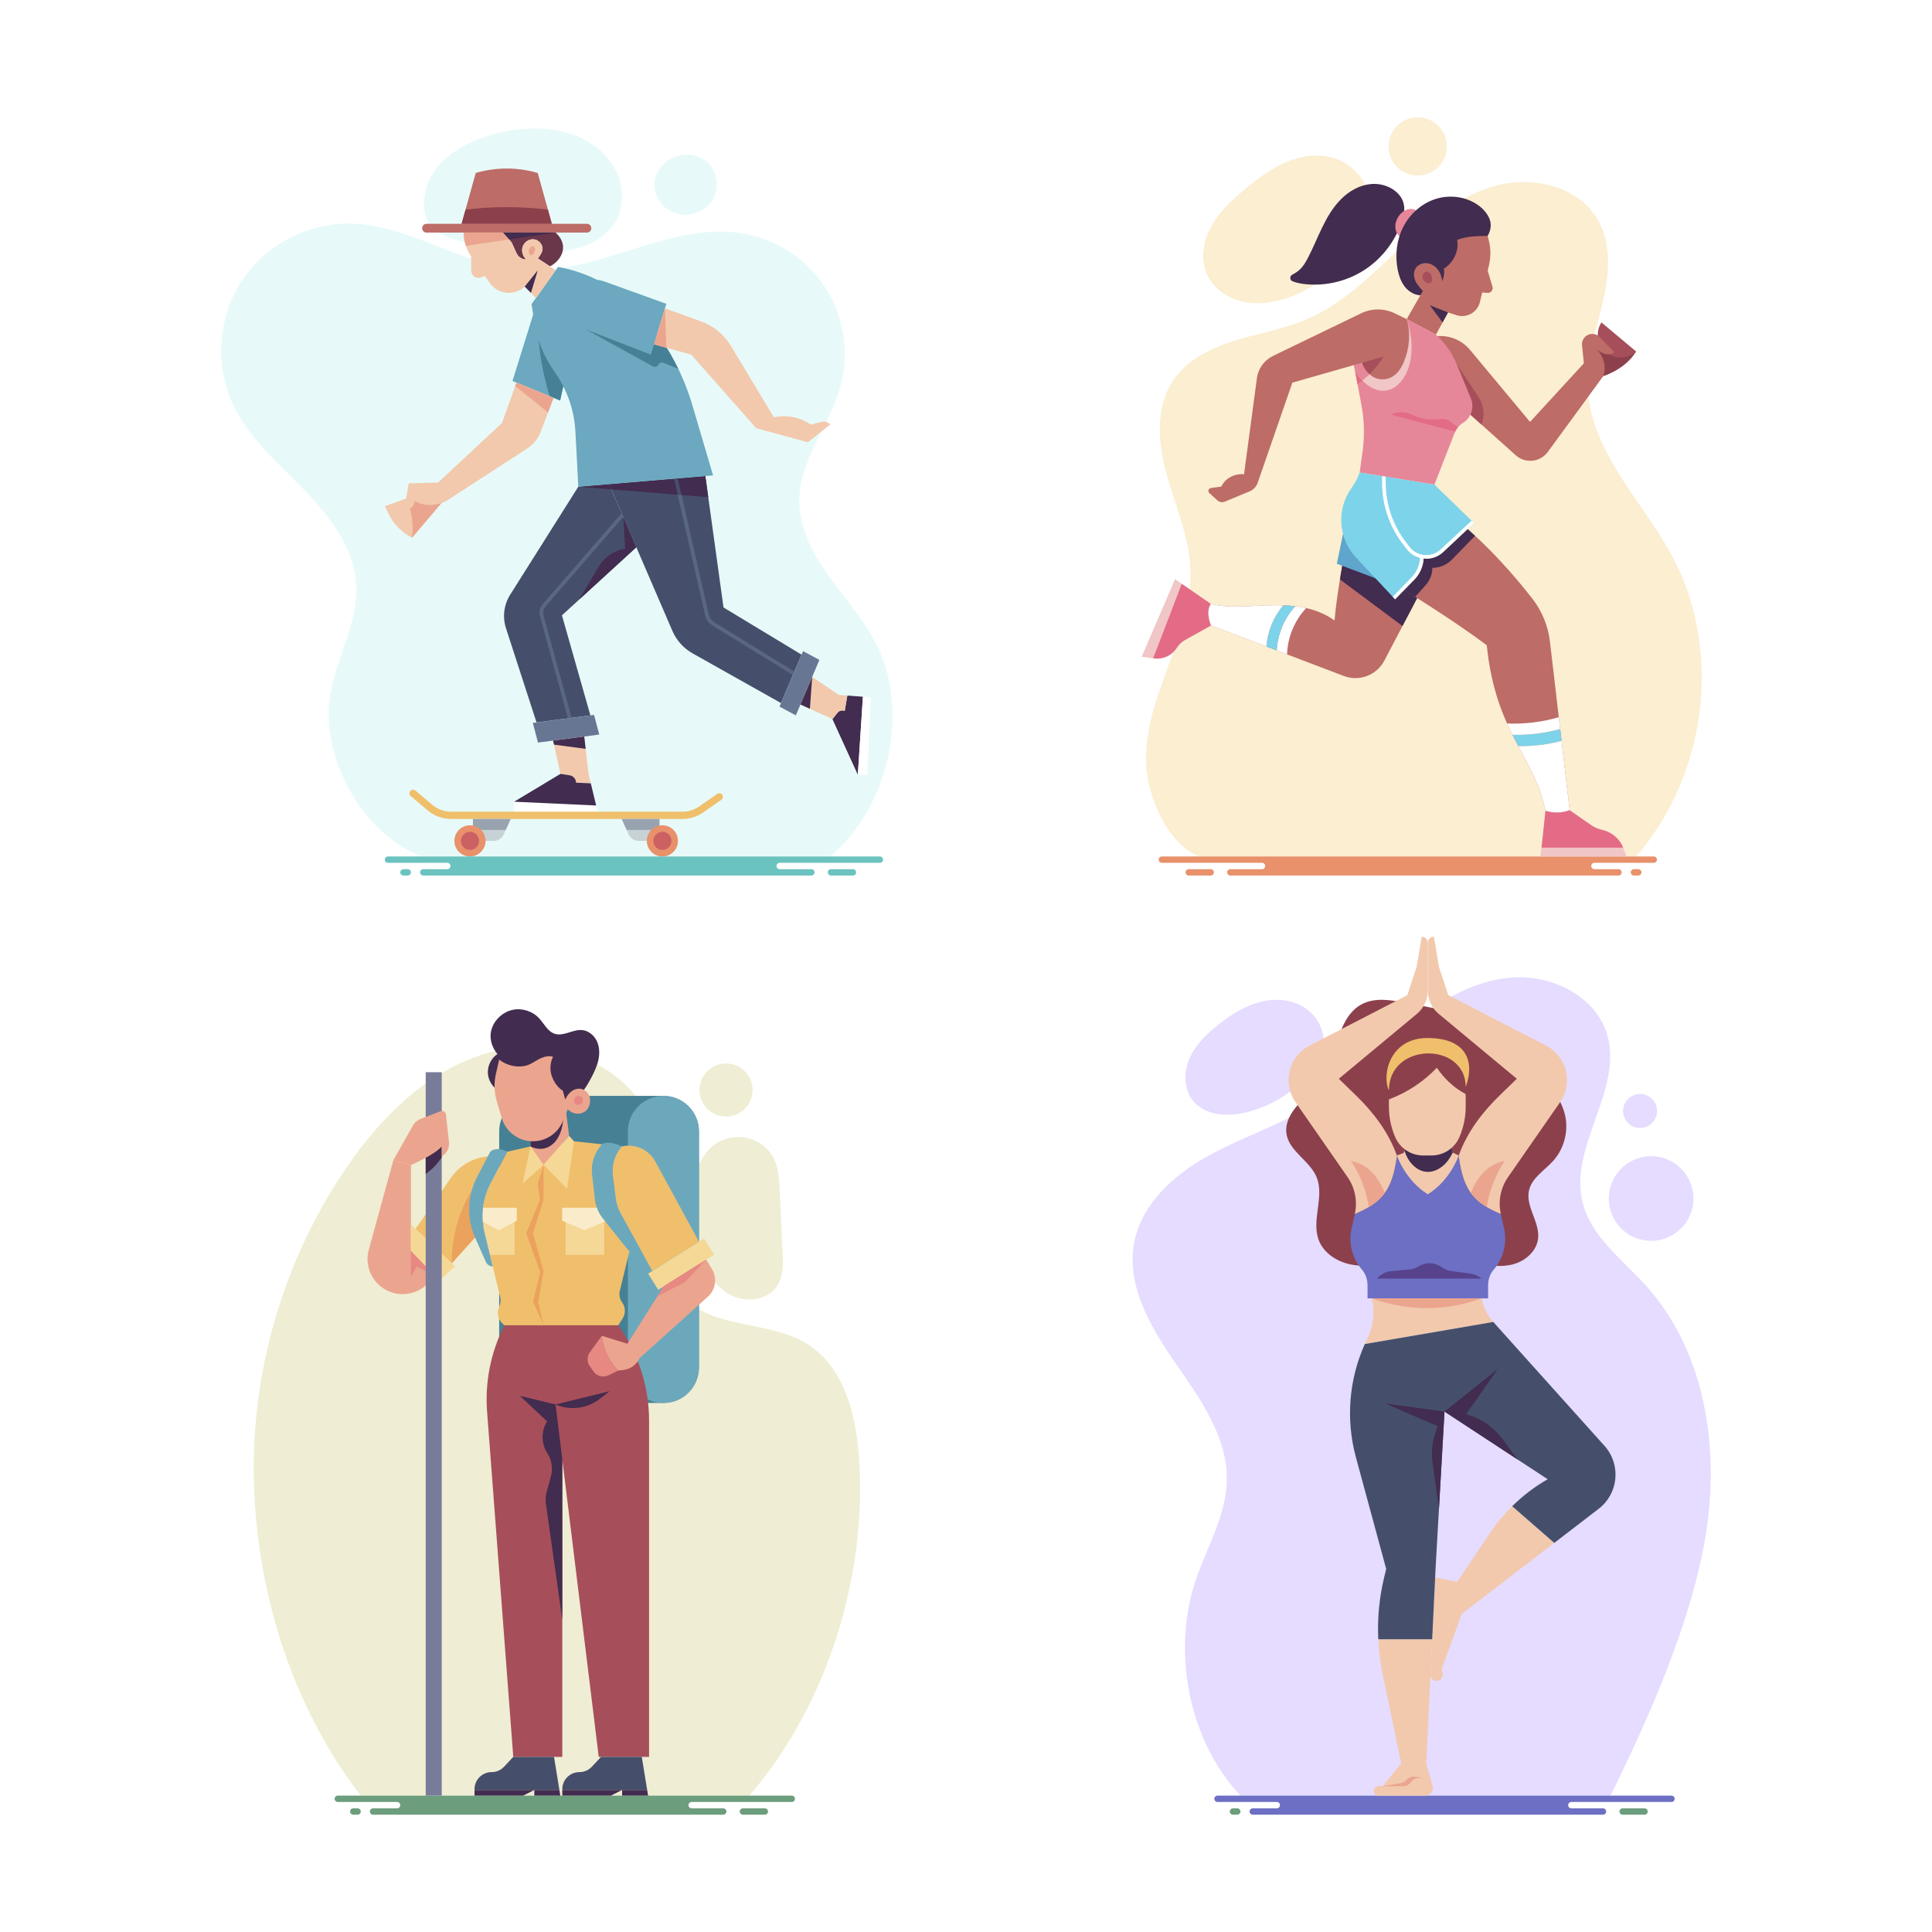 <?xml version="1.0" encoding="utf-8"?>
<!-- Generator: Adobe Illustrator 27.5.0, SVG Export Plug-In . SVG Version: 6.00 Build 0)  -->
<svg version="1.1" xmlns="http://www.w3.org/2000/svg" xmlns:xlink="http://www.w3.org/1999/xlink" x="0px" y="0px"
	 viewBox="0 0 500 500" style="enable-background:new 0 0 500 500;" xml:space="preserve">
<g id="BACKGROUND">
	<rect style="fill:#FFFFFF;" width="500" height="500"/>
</g>
<g id="OBJECT">
	<g>
		<g>
			<path style="fill:#E7FAF9;" d="M214.847,221.654c15.479-12.907,21.044-38.523,11.323-56.177
				c-3.354-6.091-8.097-11.286-12.09-16.978c-3.994-5.692-7.333-12.244-7.233-19.197c0.152-10.5,7.928-19.27,10.691-29.4
				c2.278-8.351,0.928-17.626-3.635-24.981c-4.564-7.355-12.274-12.683-20.768-14.351c-19.382-3.805-38.258,10.748-57.962,9.37
				c-15.623-1.092-29.481-12.088-45.142-12.085c-10.94,0.002-21.707,5.877-27.628,15.076c-5.921,9.2-6.81,21.432-2.28,31.391
				c4.011,8.818,11.624,15.353,18.399,22.277c6.776,6.924,13.195,15.225,13.671,24.9c0.475,9.659-5.06,18.547-6.712,28.075
				c-2.804,16.18,8.284,36.412,23.696,42.079H214.847z"/>
			<path style="fill:#E7FAF9;" d="M142.668,65.286c3.067-0.212,6.149-0.662,9.013-1.78c2.864-1.118,5.514-2.949,7.219-5.507
				c2.474-3.71,2.682-8.691,0.975-12.81c-1.707-4.12-5.163-7.381-9.172-9.334c-4.009-1.952-8.539-2.669-12.998-2.598
				c-5.209,0.082-10.4,1.216-15.169,3.313c-4.343,1.91-8.459,4.746-10.848,8.845c-2.213,3.796-3.278,11.261,0.881,14.273
				c2.224,1.611,5.544,2.38,8.134,3.151c3.32,0.989,6.723,1.701,10.161,2.125C134.777,65.447,138.736,65.559,142.668,65.286z"/>
			<path style="fill:#E7FAF9;" d="M169.465,49.103c0.454,2.809,2.666,5.202,5.371,6.085c3.3,1.077,7.25-0.151,9.264-2.979
				c2.014-2.827,1.846-7.045-0.473-9.629C178.554,36.925,168.215,41.37,169.465,49.103z"/>
		</g>
		<g>
			<g>
				<g>
					<g>
						<polygon style="fill:#6CA8BF;" points="138.487,79.806 132.628,98.6 144.961,103.651 146.958,94.607 						"/>
						<path style="fill:#468097;" d="M139.803,82.107c-1.733,7.058,2.426,20.426,2.426,20.426l2.731,1.119l1.997-9.044
							L139.803,82.107z"/>
					</g>
					<g>
						<polygon style="fill:#EBA58E;" points="106.631,139.201 114.657,129.726 107.454,127.651 103.695,130.979 						"/>
						<path style="fill:#F2C9AD;" d="M99.584,131.018l5.514-1.991l0.403,0.994c1.026,2.535,1.446,5.275,1.226,8.001l-0.095,1.179
							l-0.949-0.583c-2.169-1.333-3.922-3.247-5.061-5.525L99.584,131.018z"/>
						<path style="fill:#F2C9AD;" d="M133.645,99.017l-3.718,10.429l-16.522,15.426l-7.635,0.235l-1.214,7.086l0,0
							c1.389-0.093,2.547-1.098,2.832-2.461l0.026-0.123c2.623,1.84,6.538,0.979,8.339-0.117l20.587-13.354
							c1.683-1.091,2.972-2.692,3.679-4.569l3.246-8.611L133.645,99.017z"/>
						<polygon style="fill:#EBA58E;" points="133.645,99.017 143.266,102.957 141.84,106.739 133.319,99.929 						"/>
					</g>
				</g>
				<g>
					<path style="fill:#454F6B;" d="M157.636,125.296l16.386,37.992c1.06,2.458,2.898,4.499,5.231,5.811l22.87,12.856l5.325-12.529
						l-20.202-12.215l-4.703-34.011L157.636,125.296z"/>
					<polygon style="fill:#677793;" points="207.836,168.512 201.734,182.869 205.962,185.139 212.064,170.782 					"/>
					<g>
						<g>
							<path style="fill:#422C4F;" d="M219.291,180.007l-0.686,3.983c-0.66-0.278-1.424-0.083-1.87,0.478l-1.302,1.637l6.577,14.408
								l0,0l1.309-20.201L219.291,180.007z"/>
							<polygon style="fill:#FFFFFF;" points="225.378,180.467 223.32,180.311 222.011,200.512 224.439,200.512 							"/>
						</g>
						<g>
							<path style="fill:#F2C9AD;" d="M218.605,183.99l0.686-3.983l-2.213-0.167l-6.883-4.661l-3.036,7.145l8.275,3.781l1.302-1.637
								C217.181,183.908,217.945,183.712,218.605,183.99z"/>
							<polygon style="fill:#422C4F;" points="210.196,175.179 209.599,183.438 207.159,182.323 							"/>
						</g>
					</g>
					<path style="fill:#454F6B;" d="M149.659,125.967l-17.618,27.93c-1.637,2.596-2.036,5.784-1.09,8.703l7.902,24.365l13.938-1.826
						l-7.361-25.893l19.247-17.622l-7.042-16.328L149.659,125.967z"/>
					<polygon style="fill:#677793;" points="153.747,185.014 137.897,187.091 139.229,192.181 155.078,190.104 					"/>
					<g>
						<path style="fill:#F2C9AD;" d="M149.072,202.548l3.825,0.173l-0.575-2.382l-1.121-9.727l-8.06,1.056l1.899,8.609l2.408,0.374
							C148.382,200.797,149.072,201.602,149.072,202.548z"/>
						<g>
							<polygon style="fill:#FFFFFF;" points="133.059,207.481 133.059,210.065 154.671,210.065 154.283,208.461 							"/>
							<path style="fill:#422C4F;" d="M152.897,202.721l-3.825-0.173c0-0.946-0.69-1.751-1.625-1.897l-2.408-0.374l-11.98,7.204l0,0
								l21.224,0.98L152.897,202.721z"/>
						</g>
						<polygon style="fill:#422C4F;" points="143.14,191.668 151.2,190.612 151.569,193.808 143.371,192.716 						"/>
					</g>
					<path style="fill:#422C4F;" d="M161.322,133.844l3.355,7.78l-14.802,13.553l5.064-8.52c1.48-2.49,3.994-4.19,6.856-4.636l0,0
						L161.322,133.844z"/>
					<g>
						<polygon style="fill:#422C4F;" points="149.659,125.967 158.223,126.658 157.636,125.296 						"/>
						<polygon style="fill:#422C4F;" points="182.541,123.2 157.636,125.296 158.223,126.658 183.299,128.678 						"/>
					</g>
					<g>
						<polygon style="fill:#454F6B;" points="175.394,123.801 174.449,123.881 175.396,128.042 176.377,128.121 						"/>
						<path style="fill:#5A6784;" d="M184.89,161.083c-0.748-0.46-1.288-1.215-1.483-2.071l-7.03-30.892l-0.981-0.079l7.095,31.179
							c0.25,1.101,0.946,2.071,1.907,2.663l20.812,12.807l0.372-0.875L184.89,161.083z"/>
					</g>
					<path style="fill:#5A6784;" d="M161.288,133.764l-0.413-0.958l-20.45,23.586c-0.72,0.832-0.977,1.961-0.687,3.022l7.246,26.487
						l0.941-0.123l-7.28-26.612c-0.207-0.758-0.024-1.565,0.491-2.159L161.288,133.764z"/>
				</g>
				<g>
					<path style="fill:#6CA8BF;" d="M144.436,69.072l-6.875,9.64l0.785,4.925c0.719,4.512,2.474,8.795,5.126,12.515l0,0
						c3.273,4.59,5.166,10.021,5.456,15.651l0.73,14.165l34.884-2.936l-5.369-18.189c-2.65-8.975-7.315-17.227-13.641-24.123v0
						C159.958,74.64,152.55,70.55,144.436,69.072L144.436,69.072z"/>
					<path style="fill:#468097;" d="M170.387,94.378L170.387,94.378c0.267-0.474,0.844-0.676,1.348-0.472l3.789,1.533
						c-2.594-5.349-5.949-10.313-9.991-14.721c-0.359-0.392-0.727-0.774-1.101-1.149l-12.753,5.718l17.244,9.507
						C169.443,95.081,170.096,94.895,170.387,94.378z"/>
				</g>
				<g>
					<path style="fill:#6CA8BF;" d="M151.679,85.287l16.773,6.501l3.993-13.155l-16.102-5.811c-3.5-1.263-7.356,0.589-8.557,4.111
						l0,0C146.633,80.311,148.351,83.997,151.679,85.287z"/>
					<path style="fill:#F2C9AD;" d="M172.089,79.806l9.309,3.357c3.25,1.172,5.998,3.428,7.78,6.388l11.105,18.445l0.702-0.119
						c3.086-0.525,6.255,0.193,8.812,1.999l0,0l2.929-0.732c0.79-0.197,1.622,0.09,2.121,0.732l0,0l-5.755,4.581l-13.39-3.641
						l-16.796-19.028l-9.643-2.669L172.089,79.806z"/>
					<polygon style="fill:#EBA58E;" points="172.089,79.806 172.445,90 169.262,89.119 					"/>
				</g>
				<g>
					<path style="fill:#BD6C67;" d="M151.891,60.193H110.39c-0.627,0-1.135-0.508-1.135-1.135l0,0c0-0.627,0.508-1.135,1.135-1.135
						h41.501c0.627,0,1.135,0.508,1.135,1.135l0,0C153.026,59.684,152.518,60.193,151.891,60.193z"/>
					<path style="fill:#BD6C67;" d="M142.821,57.922H119.46l3.655-13.155l0,0c5.241-1.534,10.811-1.534,16.052,0l0,0L142.821,57.922
						z"/>
					<path style="fill:#8C404C;" d="M120.48,54.25l-1.02,3.671h23.361l-1.02-3.671C134.775,53.39,127.505,53.39,120.48,54.25z"/>
					<g>
						<path style="fill:#6A3649;" d="M143.786,60.193h-13.625l2.232,2.506l1.306,2.863c0.444,0.973,1.419,1.593,2.489,1.583
							c-0.913-0.817-1.311-2.191-0.904-3.347c0.407-1.156,1.633-1.99,2.852-1.871c1.22,0.118,2.283,1.232,2.277,2.457
							c-0.005,0.916-0.694,1.745-1.207,2.504l3.118,2.039h0C145.09,67.598,147.584,63.638,143.786,60.193z"/>
						<path style="fill:#F2C9AD;" d="M140.412,64.384c0.006-1.225-1.057-2.339-2.277-2.457c-1.22-0.119-2.445,0.715-2.852,1.871
							c-0.407,1.156-0.009,2.529,0.904,3.347c-1.069,0.01-2.045-0.61-2.489-1.583l-1.306-2.863l-2.232-2.506h-1.918h-8.241
							c0,2.179,0.666,4.307,1.91,6.097l0.052,3.778c0.017,1.256,1.239,2.142,2.438,1.768l1.12-0.349l1.186,1.707
							c2.102,3.025,6.396,3.487,9.092,0.976l2.936,2.995l5.099-7.25l-1.511-0.988l-3.118-2.039
							C139.718,66.129,140.408,65.3,140.412,64.384z"/>
					</g>
					<path style="fill:#EBA58E;" d="M136.874,65.234c-0.074-0.415,0.052-0.861,0.331-1.177c0.211-0.238,0.551-0.405,0.849-0.291
						c0.177,0.068,0.31,0.227,0.376,0.405c0.065,0.178,0.068,0.374,0.042,0.563c-0.066,0.468-0.338,0.955-0.728,1.23
						C137.276,66.293,136.945,65.631,136.874,65.234z"/>
					<g>
						<polygon style="fill:#422C4F;" points="143.786,60.193 130.162,60.193 131.744,61.969 						"/>
						<path style="fill:#EBA58E;" d="M130.162,60.193h-1.918h-8.241c0,1.172,0.199,2.327,0.57,3.424l11.172-1.648L130.162,60.193z"
							/>
					</g>
					<polygon style="fill:#422C4F;" points="135.799,74.17 139.167,69.961 137.408,75.811 					"/>
				</g>
				<g>
					<g>
						<path style="fill:#F0BF6C;" d="M176.613,211.944h-59.877c-2.219,0-4.374-0.789-6.068-2.222l-4.37-3.696
							c-0.396-0.335-0.446-0.928-0.111-1.325c0.335-0.396,0.927-0.445,1.325-0.111l4.37,3.696c1.355,1.147,3.079,1.778,4.854,1.778
							h59.877c1.538,0,3.019-0.463,4.283-1.339l4.717-3.27c0.427-0.297,1.011-0.189,1.308,0.237
							c0.296,0.427,0.189,1.012-0.237,1.308l-4.717,3.27C180.386,211.365,178.536,211.944,176.613,211.944z"/>
					</g>
					<g>
						<g>
							<g>
								<path style="fill:#C7D2D7;" d="M127.788,217.622h-5.398v-5.677h9.768l-1.798,4.011
									C129.906,216.969,128.899,217.622,127.788,217.622z"/>
								<polygon style="fill:#99A3B0;" points="132.158,211.944 122.39,211.944 122.39,214.783 130.886,214.783 								"/>
							</g>
							<path style="fill:#E8916A;" d="M125.659,217.622c0,2.227-1.805,4.033-4.033,4.033c-2.227,0-4.033-1.806-4.033-4.033
								c0-2.227,1.805-4.033,4.033-4.033C123.854,213.589,125.659,215.394,125.659,217.622z"/>
							<path style="fill:#CC6164;" d="M123.974,217.622c0,1.297-1.051,2.348-2.348,2.348s-2.348-1.051-2.348-2.348
								c0-1.297,1.051-2.348,2.348-2.348S123.974,216.325,123.974,217.622z"/>
						</g>
						<g>
							<g>
								<path style="fill:#C7D2D7;" d="M165.266,217.622h5.398v-5.677h-9.768l1.798,4.011
									C163.148,216.969,164.156,217.622,165.266,217.622z"/>
								<polygon style="fill:#99A3B0;" points="160.896,211.944 170.664,211.944 170.664,214.783 162.168,214.783 								"/>
							</g>
							<path style="fill:#E8916A;" d="M167.395,217.622c0,2.227,1.805,4.033,4.033,4.033s4.033-1.806,4.033-4.033
								c0-2.227-1.805-4.033-4.033-4.033S167.395,215.394,167.395,217.622z"/>
							<path style="fill:#CC6164;" d="M169.08,217.622c0,1.297,1.051,2.348,2.348,2.348c1.297,0,2.348-1.051,2.348-2.348
								c0-1.297-1.051-2.348-2.348-2.348C170.131,215.274,169.08,216.325,169.08,217.622z"/>
						</g>
					</g>
				</g>
			</g>
			<g>
				<path style="fill:#6BC3C0;" d="M228.53,222.476L228.53,222.476c0-0.454-0.368-0.822-0.822-0.822H100.406
					c-0.454,0-0.822,0.368-0.822,0.822l0,0c0,0.454,0.368,0.822,0.822,0.822h15.348c0.454,0,0.822,0.368,0.822,0.822l0,0
					c0,0.454-0.368,0.822-0.822,0.822h-6.225c-0.454,0-0.822,0.368-0.822,0.822l0,0c0,0.454,0.368,0.822,0.822,0.822h100.448
					c0.454,0,0.822-0.368,0.822-0.822l0,0c0-0.454-0.368-0.822-0.822-0.822h-8.187c-0.454,0-0.822-0.368-0.822-0.822l0,0
					c0-0.454,0.368-0.822,0.822-0.822h25.918C228.162,223.298,228.53,222.93,228.53,222.476z"/>
				<path style="fill:#6BC3C0;" d="M220.739,226.587h-5.677c-0.454,0-0.822-0.368-0.822-0.822l0,0c0-0.454,0.368-0.822,0.822-0.822
					h5.677c0.454,0,0.822,0.368,0.822,0.822l0,0C221.561,226.219,221.193,226.587,220.739,226.587z"/>
				<path style="fill:#6BC3C0;" d="M104.41,226.587h1.116c0.454,0,0.822-0.368,0.822-0.822l0,0c0-0.454-0.368-0.822-0.822-0.822
					h-1.116c-0.454,0-0.822,0.368-0.822,0.822l0,0C103.587,226.219,103.955,226.587,104.41,226.587z"/>
			</g>
		</g>
	</g>
	<g>
		<g>
			<path style="fill:#FBEED1;" d="M423.425,221.654c18.259-21.063,22.493-53.306,9.272-77.846
				c-3.993-7.412-9.299-14.028-13.739-21.182c-4.44-7.154-8.079-15.148-8.158-23.567c-0.067-7.216,2.473-14.161,4.086-21.195
				c1.614-7.034,2.201-14.843-1.427-21.081c-5.049-8.68-16.944-11.348-26.615-8.644c-9.671,2.704-17.57,9.551-24.883,16.434
				c-7.312,6.883-14.63,14.162-23.866,18.105c-5.955,2.542-12.433,3.569-18.616,5.492c-6.183,1.923-12.376,5.002-15.945,10.406
				c-4.61,6.981-3.825,16.208-1.59,24.269c2.235,8.061,5.759,15.903,6.127,24.261c0.382,8.683-2.678,17.106-5.703,25.255
				c-3.025,8.148-6.104,16.561-5.761,25.246c0.343,8.685,5.695,21.134,13.884,24.049H423.425z"/>
			<path style="fill:#FBEED1;" d="M333.329,77.05c-3.78,1.301-7.898,1.891-11.796,1.003c-3.898-0.888-7.537-3.406-9.166-7.057
				c-1.762-3.949-0.968-8.679,1.128-12.461c2.096-3.782,5.349-6.777,8.669-9.548c3.289-2.745,6.75-5.371,10.699-7.032
				s8.469-2.29,12.544-0.966c5.641,1.832,10.34,7.87,8.7,13.815c-1.794,6.502-5.746,12.401-10.933,16.685
				C340.252,73.9,336.914,75.816,333.329,77.05z"/>
			<circle style="fill:#FBEED1;" cx="366.897" cy="37.896" r="7.537"/>
		</g>
		<g>
			<g>
				<path style="fill:#E8916A;" d="M299.862,222.476L299.862,222.476c0-0.454,0.368-0.822,0.822-0.822h127.302
					c0.454,0,0.822,0.368,0.822,0.822l0,0c0,0.454-0.368,0.822-0.822,0.822h-15.348c-0.454,0-0.822,0.368-0.822,0.822l0,0
					c0,0.454,0.368,0.822,0.822,0.822h6.225c0.454,0,0.822,0.368,0.822,0.822l0,0c0,0.454-0.368,0.822-0.822,0.822H318.416
					c-0.454,0-0.822-0.368-0.822-0.822l0,0c0-0.454,0.368-0.822,0.822-0.822h8.187c0.454,0,0.822-0.368,0.822-0.822l0,0
					c0-0.454-0.368-0.822-0.822-0.822h-25.918C300.23,223.298,299.862,222.93,299.862,222.476z"/>
				<path style="fill:#E8916A;" d="M307.653,226.587h5.677c0.454,0,0.822-0.368,0.822-0.822l0,0c0-0.454-0.368-0.822-0.822-0.822
					h-5.677c-0.454,0-0.822,0.368-0.822,0.822l0,0C306.831,226.219,307.199,226.587,307.653,226.587z"/>
				<path style="fill:#E8916A;" d="M423.983,226.587h-1.116c-0.454,0-0.822-0.368-0.822-0.822l0,0c0-0.454,0.368-0.822,0.822-0.822
					h1.116c0.454,0,0.822,0.368,0.822,0.822l0,0C424.805,226.219,424.437,226.587,423.983,226.587z"/>
			</g>
			<g>
				<g>
					<g>
						<g>
							<polygon style="fill:#F1C6C7;" points="304.098,149.889 305.826,151.08 298.419,170.367 295.465,169.974 							"/>
							<path style="fill:#E36B85;" d="M313.357,156.271c-1.449,2.31,0.078,5.599,0.078,5.599l-6.733,3.758
								c-0.874,0.488-1.613,1.188-2.148,2.034c-1.226,1.941-3.452,3.012-5.734,2.759l-0.403-0.054l7.407-19.287L313.357,156.271z"/>
						</g>
						<g>
							<path style="fill:#BD6C67;" d="M313.357,156.271c8.77,2.427,21.925-2.858,32.026,4.307c0.47-6.108,2.466-16.917,2.466-16.917
								l20.039,8.968l-9.623,18.337c-1.989,3.79-6.497,5.497-10.497,3.974l-34.333-13.07
								C313.435,161.87,311.909,158.581,313.357,156.271z"/>
							<g>
								<path style="fill:#422C4F;" d="M347.85,143.661l20.039,8.968l-4.922,9.38l-16.194-12.053
									C347.339,146.429,347.85,143.661,347.85,143.661z"/>
								<path style="fill:#FFFFFF;" d="M338.039,157.374c-3.024,3.21-4.812,7.57-4.951,11.977l-2.673-1.018
									c0.217-4.208,1.928-8.341,4.776-11.446C336.147,157,337.098,157.161,338.039,157.374z"/>
								<path style="fill:#7DD3E9;" d="M335.191,156.887c-2.847,3.105-4.559,7.239-4.776,11.446l-2.669-1.016
									c0.279-3.892,1.829-7.696,4.369-10.657C333.143,156.696,334.17,156.766,335.191,156.887z"/>
								<path style="fill:#FFFFFF;" d="M313.357,156.271c5.222,1.445,11.998,0.157,18.758,0.39c-2.54,2.961-4.09,6.765-4.369,10.657
									l-14.311-5.448C313.435,161.87,311.909,158.581,313.357,156.271z"/>
							</g>
						</g>
					</g>
					<polygon style="fill:#5FA5CC;" points="348.085,135.677 345.971,145.896 370.338,155.096 370.857,142.902 					"/>
				</g>
				<g>
					<path style="fill:#8C404C;" d="M423.412,90.958c-2.74,4.667-8.496,6.382-8.496,6.382l-5.011-3.32l4.365-7.85L423.412,90.958z"
						/>
					<path style="fill:#A64F5A;" d="M414.312,83.666l0.135-0.23l8.965,7.522l-0.582,0.424c-2.222,1.621-5.272,1.481-7.337-0.336l0,0
						C413.382,89.188,412.886,86.092,414.312,83.666z"/>
					<g>
						<path style="fill:#BD6C67;" d="M370.618,87.207L370.618,87.207c3.641-0.817,7.432,0.472,9.82,3.339l15.53,18.649
							l13.938-15.176l-0.477-4.652c-0.093-0.907,0.283-1.799,0.996-2.367l0,0c1.081-0.859,2.639-0.754,3.595,0.243l3.794,3.957l0,0
							c-1.053,0.655-2.388,0.648-3.433-0.019l-0.952-0.607c2.427,2.819,1.958,5.623,1.488,6.766l-14.335,19.607
							c-1.968,2.692-5.83,3.097-8.313,0.872l-15.726-14.089L370.618,87.207z"/>
						<path style="fill:#A64F5A;" d="M372.258,91.781l4.768,2.547l5.542,8.27c1.432,2.137,1.755,4.832,0.869,7.247l-0.017,0.046
							l-6.877-6.161L372.258,91.781z"/>
					</g>
				</g>
				<g>
					<path style="fill:#422C4F;" d="M334.444,71.09c-0.723,0.366-0.683,1.421,0.073,1.715c1.078,0.419,2.255,0.632,3.412,0.746
						c4.994,0.491,10.136-0.659,14.446-3.23c5.427-3.238,9.497-8.708,10.896-14.895c0.356-1.577,0.096-3.272-0.85-4.583
						c-1.708-2.368-4.823-3.494-7.729-3.204c-2.912,0.291-5.594,1.854-7.658,3.929c-2.063,2.076-3.565,4.642-4.846,7.273
						c-1.281,2.632-2.365,5.358-3.725,7.95c-0.552,1.051-1.159,2.094-2.013,2.918C335.989,70.153,335.231,70.691,334.444,71.09z"/>
					<path style="fill:#E68799;" d="M361.76,56.3c-1.098,1.902-0.775,4.144,0.722,5.008c1.497,0.864,3.6,0.023,4.698-1.879
						c1.098-1.902,0.775-4.144-0.722-5.008C364.962,53.557,362.858,54.398,361.76,56.3z"/>
					<path style="fill:#422C4F;" d="M385.005,61.054c0.819-1.46,1.085-2.981,0.429-4.521c-0.656-1.54-1.88-2.79-3.282-3.704
						c-3.138-2.047-7.234-2.465-10.79-1.282c-3.555,1.183-6.534,3.894-8.229,7.235c-1.696,3.341-2.134,7.267-1.422,10.945
						c0.345,1.782,0.982,3.565,2.214,4.898c1.232,1.333,3.15,2.134,4.906,1.672c3.589-0.944,7.178-2.513,9.716-5.221
						C381.084,68.367,383.189,64.291,385.005,61.054z"/>
					<path style="fill:#BD6C67;" d="M385.005,61.054l0.267,1.03c0.57,2.202,0.582,4.511,0.035,6.718l-0.302,1.217l1.246,4.181
						c0.249,0.836-0.416,1.662-1.286,1.598l-1.37-0.102l-0.601,2.482c-0.648,2.676-3.433,4.237-6.054,3.392l-2.193-0.707
						l-3.132,5.755l-7.556-4.033l4.17-7.282c-0.674-0.774-1.527-1.682-1.938-2.623c-0.41-0.941-0.526-2.061-0.071-2.982
						c0.506-1.025,1.678-1.638,2.821-1.606c1.142,0.032,2.225,0.649,2.953,1.53s1.126,2.002,1.271,3.136
						c0.402-0.984,0.607-2.17,0.4-3.213c2.43-1.518,4.015-4.662,3.447-7.47C379.537,61.141,382.405,61.054,385.005,61.054z"/>
					<polygon style="fill:#422C4F;" points="374.747,80.865 370.01,78.985 373.348,83.436 					"/>
					<path style="fill:#A64F5A;" d="M370.096,70.696c-0.315-0.327-0.825-0.486-1.244-0.312c-0.383,0.159-0.625,0.562-0.689,0.973
						c-0.084,0.54,0.113,1.116,0.509,1.492c0.396,0.376,1.372,0.769,1.746,0.157C370.804,72.374,370.593,71.211,370.096,70.696z"/>
				</g>
				<g>
					<path style="fill:#E68799;" d="M364.059,82.587l7.556,4.033l0,0c2.348,2.14,4.196,4.772,5.411,7.707l3.629,8.77
						c0.972,2.348,0.091,5.054-2.076,6.38l0,0c-0.962,0.589-1.705,1.476-2.115,2.526l-5.24,13.415l-19.341-3.132l0.76-5.583
						c0.534-3.927,0.434-7.913-0.296-11.808l-2.156-11.503l9.288-11.354L364.059,82.587z"/>
					<path style="fill:#F1C6C7;" d="M364.059,82.587c4.894,14.251-5.366,25.4-13.352,13.562l-0.517-2.756l9.288-11.354
						L364.059,82.587z"/>
					<path style="fill:#E36B85;" d="M359.976,107.292c1.722-0.761,3.687-0.85,5.375-0.016c2.247,1.11,4.843,1.526,7.322,1.157
						c1.096-0.163,2.222,0.172,3.036,0.925c0.495,0.458,1.065,0.841,1.673,1.142c-0.314,0.361-0.568,0.769-0.772,1.205l-16.664-4.4
						L359.976,107.292z"/>
					<g>
						<path style="fill:#E36B85;" d="M351.323,99.436l-0.616-3.287c0.615,0.912,1.244,1.672,1.878,2.32
							C352.141,98.828,351.72,99.15,351.323,99.436z"/>
						<path style="fill:#E68799;" d="M354.451,96.841c-0.659,0.619-1.28,1.153-1.866,1.628c-0.634-0.648-1.263-1.408-1.878-2.32
							l-0.517-2.756l0.771-0.943l3.489-0.177V96.841z"/>
					</g>
				</g>
				<g>
					<path style="fill:#BD6C67;" d="M352.548,93.863l-18.088,5.168l-8.962,25.891c-0.351,1.014-1.119,1.829-2.109,2.241
						l-6.381,2.652c-0.674,0.28-1.45,0.144-1.989-0.348l-2.039-1.865c-0.472-0.432-0.227-1.218,0.407-1.305l2.692-0.369
						c1.116-2.467,3.993-3.465,5.873-3.171l3.338-24.886c0.336-2.503,1.905-4.669,4.178-5.768l22.78-11.013
						c2.749-1.329,5.956-1.33,8.706-0.002l3.105,1.5c1.069,3.564,0.705,7.492-0.688,10.942c-0.644,1.595-1.604,3.154-3.101,4.001
						c-1.349,0.763-3.06,0.849-4.478,0.224C354.373,97.13,352.895,95.373,352.548,93.863z"/>
					<path style="fill:#A64F5A;" d="M358.112,92.273c-1.031,1.642-2.268,3.189-3.661,4.568c-0.906-0.821-1.667-1.952-1.903-2.978
						l-2.358,0.674l0,0L358.112,92.273z"/>
				</g>
				<g>
					<g>
						<path style="fill:#BD6C67;" d="M358.93,149.928l15.935-17.07c9.55,7.294,17.357,16.463,21.739,22.117
							c2.502,3.228,4.058,7.086,4.532,11.143l5.09,43.556l-0.162,0.059c-1.854,0.674-3.874,0.742-5.769,0.194l-0.333-0.096
							c-2.819-14.173-12.842-19.967-15.191-42.832C375.06,159.638,358.93,149.928,358.93,149.928z"/>
						<g>
							<path style="fill:#7DD3E9;" d="M403.771,188.673l0.358,3.062c-3.644,0.962-7.421,1.42-11.191,1.363
								c-0.506-0.951-1.013-1.926-1.515-2.934C395.583,190.29,399.762,189.788,403.771,188.673z"/>
							<path style="fill:#FFFFFF;" d="M404.129,191.734l2.096,17.939l-0.162,0.059c-1.854,0.674-3.874,0.742-5.769,0.194
								l-0.333-0.096c-1.298-6.525-4.123-11.277-7.023-16.733C396.707,193.154,400.484,192.696,404.129,191.734z"/>
							<path style="fill:#422C4F;" d="M370.695,146.953c0,1.627-0.598,3.196-1.68,4.411l-2.76,3.099
								c-4.261-2.69-7.325-4.535-7.325-4.535l15.935-17.07c2.415,1.845,4.717,3.809,6.882,5.806l-5.969,6.141
								C374.443,146.178,372.61,146.953,370.695,146.953z"/>
							<path style="fill:#FFFFFF;" d="M403.413,185.611l0.358,3.062c-4.009,1.116-8.188,1.617-12.349,1.491
								c-0.47-0.942-0.934-1.916-1.389-2.93C394.543,187.426,399.083,186.879,403.413,185.611z"/>
						</g>
						<g>
							<path style="fill:#E36B85;" d="M406.063,209.732l0.162-0.059l5.575,3.87c0.715,0.496,1.51,0.866,2.35,1.093l0.861,0.233
								c2.307,0.623,4.186,2.295,5.073,4.514h-21.142l1.018-9.553l0.333,0.096C402.189,210.475,404.209,210.407,406.063,209.732z"/>
							<polygon style="fill:#F1C6C7;" points="420.946,221.654 398.63,221.654 398.943,219.383 420.085,219.383 							"/>
						</g>
					</g>
					<g>
						<g>
							<path style="fill:#7DD3E9;" d="M368.404,143.194L368.404,143.194c0.248,2.531-0.637,5.043-2.417,6.859l-4.943,5.043
								l-10.096-10.798c-4.609-4.929-5.122-12.417-1.229-17.929l0.257-0.364c0.642-0.909,1.176-1.891,1.589-2.925l0.317-0.793
								l10.294,1.667L368.404,143.194z"/>
							<path style="fill:#FFFFFF;" d="M367.479,143.384l-6.239-19.582l0.937,0.152l6.228,19.24c0.248,2.531-0.637,5.043-2.417,6.859
								l-4.943,5.043l-0.604-0.646l4.877-5.055C366.883,147.797,367.668,145.611,367.479,143.384z"/>
						</g>
						<path style="fill:#7DD3E9;" d="M371.223,125.419l10.258,9.945l-7.986,7.498c-1.434,1.346-3.408,1.959-5.352,1.66h0
							c-1.62-0.249-3.084-1.111-4.087-2.407l-0.896-1.157c-3.555-4.591-5.483-10.232-5.483-16.038v-1.694L371.223,125.419z"/>
						<path style="fill:#FFFFFF;" d="M358.616,123.378v1.542c0,5.569,1.877,11.061,5.287,15.463l0.896,1.157
							c0.86,1.111,2.099,1.841,3.487,2.054c0.273,0.042,0.552,0.063,0.829,0.063c1.394,0,2.722-0.525,3.738-1.48l8.001-7.422
							l0.628,0.609l-7.986,7.498c-1.434,1.346-3.408,1.958-5.352,1.66c-1.62-0.249-3.084-1.111-4.087-2.407l-0.896-1.157
							c-3.555-4.591-5.483-10.232-5.483-16.038v-1.694L358.616,123.378z"/>
					</g>
				</g>
			</g>
		</g>
	</g>
	<g>
		<g>
			<path style="fill:#EFEDD3;" d="M93.364,464.708c-17.604-22.849-26.85-52.21-27.651-81.043
				c-0.801-28.833,7.75-57.852,24.058-81.643c9.35-13.64,22.058-26.083,38.141-29.929c16.083-3.846,35.592,3.656,40.806,19.349
				c2.471,7.437,1.562,15.5,1.619,23.337c0.057,7.836,1.459,16.363,7.238,21.656c8.266,7.571,21.761,5.431,31.282,11.346
				c9.445,5.867,12.631,18.061,13.433,29.151c2.231,30.832-8.177,64.377-28.376,87.776H93.364z"/>
			<path style="fill:#EFEDD3;" d="M181.508,326.344c1.759,3.893,4.528,7.568,8.474,9.205c3.946,1.637,9.169,0.618,11.343-3.059
				c1.429-2.417,1.34-5.406,1.208-8.211c-0.259-5.487-0.518-10.974-0.777-16.461c-0.128-2.713-0.278-5.513-1.474-7.951
				c-1.609-3.278-5.145-5.517-8.797-5.569C176.567,294.086,177.426,317.308,181.508,326.344z"/>
			<path style="fill:#EFEDD3;" d="M194.77,282.097c0,3.793-3.075,6.868-6.868,6.868c-3.793,0-6.868-3.075-6.868-6.868
				c0-3.793,3.075-6.868,6.868-6.868C191.695,275.229,194.77,278.304,194.77,282.097z"/>
		</g>
		<g>
			<g>
				<path style="fill:#6C9D7C;" d="M205.733,465.53L205.733,465.53c0-0.454-0.368-0.822-0.822-0.822H87.423
					c-0.454,0-0.822,0.368-0.822,0.822v0c0,0.454,0.368,0.822,0.822,0.822h15.348c0.454,0,0.822,0.368,0.822,0.822l0,0
					c0,0.454-0.368,0.822-0.822,0.822h-6.225c-0.454,0-0.822,0.368-0.822,0.822l0,0c0,0.454,0.368,0.822,0.822,0.822h90.634
					c0.454,0,0.822-0.368,0.822-0.822l0,0c0-0.454-0.368-0.822-0.822-0.822h-8.187c-0.454,0-0.822-0.368-0.822-0.822l0,0
					c0-0.454,0.368-0.822,0.822-0.822h25.918C205.365,466.352,205.733,465.984,205.733,465.53z"/>
				<path style="fill:#6C9D7C;" d="M197.942,469.641h-5.677c-0.454,0-0.822-0.368-0.822-0.822l0,0c0-0.454,0.368-0.822,0.822-0.822
					h5.677c0.454,0,0.822,0.368,0.822,0.822l0,0C198.764,469.273,198.396,469.641,197.942,469.641z"/>
				<path style="fill:#6C9D7C;" d="M91.426,469.641h1.116c0.454,0,0.822-0.368,0.822-0.822l0,0c0-0.454-0.368-0.822-0.822-0.822
					h-1.116c-0.454,0-0.822,0.368-0.822,0.822l0,0C90.604,469.273,90.972,469.641,91.426,469.641z"/>
			</g>
			<g>
				<g>
					<path style="fill:#468094;" d="M171.689,363.084h-33.307c-5.077,0-9.194-4.116-9.194-9.194v-61.08
						c0-5.077,4.116-9.194,9.194-9.194h33.307c5.077,0,9.194,4.116,9.194,9.194v61.08
						C180.882,358.968,176.766,363.084,171.689,363.084z"/>
					<path style="fill:#6CA8BC;" d="M171.689,363.084L171.689,363.084c5.077,0,9.194-4.116,9.194-9.194v-61.08
						c0-5.077-4.116-9.194-9.194-9.194l0,0c-5.077,0-9.194,4.116-9.194,9.194v61.08
						C162.495,358.968,166.611,363.084,171.689,363.084z"/>
				</g>
				<g>
					<path style="fill:#F0BF6C;" d="M137.293,296.693l-6.043,1.372l-4.292,8.215c-2.041,3.905-2.594,8.418-1.557,12.701
						l4.042,16.696c0.172,0.712,0.129,1.459-0.124,2.146l-0.255,0.693c-0.518,1.406-0.135,2.986,0.969,3.999l0.511,0.469h29.467
						l1.117-1.734c0.825-1.28,0.78-2.936-0.114-4.169l0,0c-0.636-0.878-0.855-1.99-0.598-3.043l3.881-15.913l-3.343-21.431
						l-12.422-1.329L137.293,296.693z"/>
					<polygon style="fill:#EBA25D;" points="140.666,301.45 140.666,310.509 137.951,319.173 140.666,328.924 139.308,336.896 
						140.666,342.983 137.951,336.896 139.8,329.246 136.2,319.173 139.736,310.509 139.157,306.326 					"/>
					<g>
						<rect x="125.175" y="315.166" style="fill:#F5D896;" width="8.025" height="9.579"/>
						<polygon style="fill:#FAECCB;" points="133.742,315.905 129.098,318.38 124.453,315.905 124.453,312.559 133.742,312.559 
													"/>
					</g>
					<g>
						<rect x="146.39" y="315.166" style="fill:#F5D896;" width="9.997" height="9.579"/>
						<polygon style="fill:#FAECCB;" points="157.062,315.905 151.276,318.38 145.49,315.905 145.49,312.559 157.062,312.559 						
							"/>
					</g>
				</g>
				<g>
					<g>
						<path style="fill:#EBA58E;" d="M101.804,300.25l-6.362,23.197c-1.157,4.217,0.86,8.66,4.796,10.566l0.002,0.001
							c3.286,1.591,7.205,1.058,9.946-1.353l2.591-2.279l-6.429-6.686v-22.186L101.804,300.25L101.804,300.25z"/>
						<polygon style="fill:#E78882;" points="106.347,323.695 106.347,330.467 107.847,327.739 112.776,330.382 						"/>
					</g>
					<g>
						<path style="fill:#F0BF6C;" d="M126.253,299.27l-0.3,0.033c-3.742,0.411-7.121,2.425-9.262,5.52l-9.144,13.214l9.353,8.915
							l7.02-7.779l-0.771-7.736L126.253,299.27z"/>
						<polygon style="fill:#F5D896;" points="106.347,316.894 117.725,327.739 113.742,331.386 106.347,323.695 						"/>
						<path style="fill:#EBA25D;" d="M116.9,326.953l7.02-7.779l-0.771-7.736l1.304-5.111l-2.415,1.964
							C118.691,313.494,116.824,320.523,116.9,326.953z"/>
					</g>
				</g>
				<g>
					<g>
						<polygon style="fill:#EBA58E;" points="137.293,296.693 140.666,301.45 147.279,293.95 146.422,287.092 137.293,291.421 
													"/>
						<path style="fill:#422C4F;" d="M145.728,287.421L145.728,287.421l-8.435,4v5.272
							C141.772,298.922,146.282,295.081,145.728,287.421z"/>
					</g>
					<polygon style="fill:#F5D896;" points="137.293,296.693 135.235,306.326 140.666,301.45 					"/>
					<polygon style="fill:#F5D896;" points="147.279,293.95 140.666,301.45 146.744,307.644 148.53,295.364 					"/>
				</g>
				<path style="fill:#6CA8BC;" d="M160.952,296.693l-0.13,0.158c-1.722,2.087-2.503,4.793-2.159,7.476l0.77,5.997
					c0.154,1.203,0.531,2.367,1.111,3.432l6.271,11.526l0,0c-1.809,0-3.519-0.823-4.647-2.236l-6.14-7.689
					c-1.151-1.441-1.871-3.177-2.078-5.01l-0.727-6.436c-0.321-2.84,0.616-5.679,2.564-7.771l0,0
					C157.566,294.978,160.952,296.693,160.952,296.693z"/>
				<path style="fill:#6CA8BC;" d="M127.52,327.739l-2.121-8.759c-1.037-4.282-0.483-8.796,1.557-12.701l4.292-8.215
					c0,0-2.615-1.543-4.366,0l-3.396,6.499c-2.566,4.912-2.753,10.725-0.507,15.792l2.76,6.226
					C126.052,327.285,126.75,327.739,127.52,327.739L127.52,327.739z"/>
				<g>
					<path style="fill:#422C4F;" d="M129.123,282.334c-1.664-0.931-2.788-2.761-2.866-4.666c-0.078-1.905,0.893-3.82,2.475-4.884
						c-1.591-1.911-2.23-4.349-1.419-6.699c0.811-2.35,2.909-4.21,5.34-4.733c2.431-0.523,5.108,0.309,6.814,2.117
						c1.342,1.422,2.236,3.473,4.097,4.074c2.293,0.74,4.668-1.174,7.068-0.963c1.644,0.145,3.089,1.327,3.807,2.813
						c0.718,1.486,0.777,3.227,0.44,4.843c-0.337,1.616-1.044,3.129-1.811,4.59c-1.234,2.353-2.704,4.688-4.904,6.178
						c-3.107,2.104-7.182,2.183-10.864,1.461C134.264,285.87,131.825,283.845,129.123,282.334z"/>
					<path style="fill:#EBA58E;" d="M129.192,274.212l-0.842,3.658c-0.544,2.365-0.468,4.829,0.221,7.156l1.283,4.329
						c1.056,3.564,4.331,6.009,8.048,6.009l0,0c3.404,0,6.471-2.056,7.764-5.204l1.269-3.09c1.624,1.853,5.346,1.621,5.747-1.751
						c0.087-0.735,0.011-1.504-0.373-2.137c-0.376-0.62-0.971-1.121-1.668-1.326c-0.896-0.264-1.893-0.018-2.658,0.518
						c-0.765,0.536-1.316,1.333-1.699,2.185c-0.196-0.771-0.434-1.525-0.63-2.296c-1.382-0.814-2.494-2.545-2.947-4.083
						c-0.453-1.539-0.298-3.248,0.423-4.681c-1.017-0.374-2.349-0.029-3.326,0.44c-0.977,0.469-1.859,1.123-2.852,1.557
						C134.544,276.548,131.217,275.887,129.192,274.212z"/>
					<path style="fill:#E78882;" d="M148.569,284.496c0.128-0.461,0.554-0.826,1.03-0.874c0.476-0.048,0.97,0.227,1.174,0.66
						c0.204,0.433,0.099,0.992-0.252,1.318c-0.335,0.311-1.005,0.405-1.435,0.235C148.611,285.648,148.446,284.939,148.569,284.496z
						"/>
				</g>
				<g>
					<g>
						<path style="fill:#A64F5A;" d="M130.542,342.983l-0.134,0.267c-3.424,6.837-4.928,14.476-4.349,22.1l6.776,89.328h12.687
							V377.7l9.429,76.978h13.03v-87.005c0-8.863-2.789-17.501-7.972-24.69l0,0H130.542z"/>
						<path style="fill:#422C4F;" d="M145.522,377.7l-1.743-14.226l-9.23-2.232l7.029,6.601l-0.216,0.393
							c-1.346,2.453-1.245,5.445,0.265,7.801l0,0c1.169,1.823,1.509,4.057,0.936,6.146l-1.081,3.937
							c-0.276,1.006-0.343,2.058-0.197,3.092l4.236,29.979V377.7z"/>
						<path style="fill:#422C4F;" d="M143.779,363.474l14.001-3.432l-2.609,2.014C151.915,364.567,147.551,365.111,143.779,363.474
							L143.779,363.474z"/>
					</g>
					<g>
						<path style="fill:#454F6B;" d="M143.379,454.678h-10.544l-2.375,2.54c-0.836,0.895-2.006,1.403-3.231,1.403l0,0
							c-2.443,0-4.423,1.98-4.423,4.423v0.206h21.965L143.379,454.678z"/>
						<polygon style="fill:#422C4F;" points="122.806,463.251 122.806,464.708 135.387,464.708 138.279,463.251 						"/>
						<polygon style="fill:#422C4F;" points="144.771,463.251 138.279,463.251 138.279,464.708 145.008,464.708 						"/>
					</g>
					<g>
						<path style="fill:#454F6B;" d="M166.095,454.678h-10.544l-2.375,2.54c-0.837,0.895-2.007,1.403-3.231,1.403h0
							c-2.443,0-4.423,1.98-4.423,4.423v0.206h21.965L166.095,454.678z"/>
						<polygon style="fill:#422C4F;" points="145.522,463.251 145.522,464.708 158.104,464.708 160.995,463.251 						"/>
						<polygon style="fill:#422C4F;" points="167.487,463.251 160.995,463.251 160.995,464.708 167.724,464.708 						"/>
					</g>
				</g>
				<g>
					<rect x="110.17" y="277.491" style="fill:#797C99;" width="4.149" height="187.217"/>
					<path style="fill:#422C4F;" d="M114.319,299.516c-1.099,1.678-2.512,3.151-4.148,4.309v-13.304h4.148V299.516z"/>
				</g>
				<path style="fill:#EBA58E;" d="M116.203,295.561l-0.793-7.139c-0.075-0.672-0.765-1.09-1.395-0.845l-5.236,2.036
					c-0.797,0.31-1.462,0.886-1.883,1.63l-5.093,9.007l4.543,1.259l0,0c0,0,6.086-2.588,7.972-4.816v2.577l0.169-0.109
					C115.698,298.384,116.362,296.989,116.203,295.561z"/>
				<g>
					<g>
						<path style="fill:#F0BF6C;" d="M160.952,296.693L160.952,296.693c3.421-0.786,6.947,0.803,8.626,3.885l11.305,20.76
							l-12.087,7.586l-8.252-15.168c-0.58-1.065-0.956-2.229-1.111-3.432l-0.77-5.997c-0.344-2.683,0.437-5.389,2.159-7.476
							L160.952,296.693z"/>
						
							<rect x="167.606" y="324.754" transform="matrix(0.847 -0.532 0.532 0.847 -147.002 143.714)" style="fill:#F5D896;" width="17.088" height="4.933"/>
					</g>
					<g>
						<g>
							<path style="fill:#E78882;" d="M155.744,345.704l-3.086,4.266c-0.77,1.064-0.782,2.5-0.029,3.576l0.962,1.376
								c0.87,1.245,2.516,1.672,3.881,1.007l2.515-1.225C159.987,354.705,156.387,351.362,155.744,345.704z"/>
							<path style="fill:#EBA58E;" d="M184.264,328.463l-1.494-2.485l-10.979,6.891l-9.425,14.893l-6.622-2.057
								c0.643,5.658,4.242,9.001,4.242,9.001l1.366-0.163c1.827-0.218,3.406-1.375,4.164-3.051l17.684-15.91
								C185.214,333.769,185.66,330.784,184.264,328.463z"/>
						</g>
						<polygon style="fill:#E78882;" points="182.77,325.978 171.791,332.868 170.121,335.507 177.282,331.817 						"/>
					</g>
				</g>
			</g>
		</g>
	</g>
	<g>
		<g>
			<path style="fill:#E5DCFF;" d="M416.808,464.708h-95.776c-13.233-13.996-17.744-36.863-11.775-55.175
				c2.86-8.773,8.019-17.049,8.237-26.274c0.266-11.276-6.839-21.202-13.27-30.468c-6.431-9.265-12.764-20.038-10.705-31.127
				c1.831-9.859,9.986-17.38,18.731-22.287c8.745-4.906,18.462-7.96,27.001-13.217c8.882-5.47,16.17-13.123,24.193-19.79
				c8.023-6.667,17.333-12.559,27.731-13.387c10.399-0.828,21.889,4.837,24.783,14.859c4.102,14.206-9.86,28.772-6.435,43.157
				c2.13,8.948,10.279,14.884,16.441,21.714c15.275,16.931,19.144,41.78,15.519,64.294
				C437.856,419.519,426.881,444.25,416.808,464.708z"/>
			<path style="fill:#E5DCFF;" d="M322.729,287.829c-4.87,1.233-10.787,0.98-13.951-2.922c-2.454-3.026-2.471-7.507-0.895-11.069
				c1.575-3.563,4.491-6.354,7.555-8.759c3.155-2.477,6.616-4.686,10.491-5.724c3.875-1.038,8.23-0.789,11.607,1.376
				c5.535,3.547,6.608,10.673,2.756,15.604C335.911,281.94,329.632,286.082,322.729,287.829z"/>
			
				<ellipse transform="matrix(0.16 -0.987 0.987 0.16 52.999 682.238)" style="fill:#E5DCFF;" cx="427.213" cy="309.99" rx="10.953" ry="10.953"/>
			<path style="fill:#E5DCFF;" d="M428.843,287.519c0,2.428-1.969,4.397-4.397,4.397c-2.428,0-4.397-1.969-4.397-4.397
				c0-2.428,1.969-4.397,4.397-4.397C426.874,283.122,428.843,285.091,428.843,287.519z"/>
		</g>
		<g>
			<g>
				<path style="fill:#6C6FC3;" d="M433.401,465.53L433.401,465.53c0-0.454-0.368-0.822-0.822-0.822H315.091
					c-0.454,0-0.822,0.368-0.822,0.822v0c0,0.454,0.368,0.822,0.822,0.822h15.348c0.454,0,0.822,0.368,0.822,0.822l0,0
					c0,0.454-0.368,0.822-0.822,0.822h-6.225c-0.454,0-0.822,0.368-0.822,0.822l0,0c0,0.454,0.368,0.822,0.822,0.822h90.634
					c0.454,0,0.822-0.368,0.822-0.822l0,0c0-0.454-0.368-0.822-0.822-0.822h-8.187c-0.454,0-0.822-0.368-0.822-0.822l0,0
					c0-0.454,0.368-0.822,0.822-0.822h25.919C433.033,466.352,433.401,465.984,433.401,465.53z"/>
				<path style="fill:#6C9D7C;" d="M425.61,469.641h-5.677c-0.454,0-0.822-0.368-0.822-0.822l0,0c0-0.454,0.368-0.822,0.822-0.822
					h5.677c0.454,0,0.822,0.368,0.822,0.822l0,0C426.432,469.273,426.064,469.641,425.61,469.641z"/>
				<path style="fill:#6C9D7C;" d="M319.094,469.641h1.116c0.454,0,0.822-0.368,0.822-0.822l0,0c0-0.454-0.368-0.822-0.822-0.822
					h-1.116c-0.454,0-0.822,0.368-0.822,0.822l0,0C318.272,469.273,318.64,469.641,319.094,469.641z"/>
			</g>
			<g>
				<path style="fill:#8C404C;" d="M352.232,259.999c-3.235,1.806-4.919,5.481-5.989,9.027c-1.07,3.547-1.786,7.31-3.917,10.341
					c-1.674,2.382-4.095,4.119-6.108,6.222c-2.014,2.103-3.698,4.882-3.292,7.764c0.646,4.582,6.004,6.987,7.79,11.256
					c2.115,5.056-1.351,11.096,0.535,16.242c1.306,3.564,4.991,5.832,8.733,6.466c3.742,0.634,7.571-0.094,11.275-0.923
					c3.704-0.829,7.45-1.769,11.24-1.558c3.247,0.18,6.379,1.198,9.543,1.954c3.163,0.755,6.508,1.248,9.643,0.381
					c3.135-0.867,6.001-3.394,6.37-6.626c0.487-4.266-3.311-8.311-2.345-12.495c0.758-3.283,4.087-5.175,6.325-7.695
					c2.879-3.241,4.007-7.951,2.91-12.145c-0.794-3.037-2.631-5.679-4.433-8.25c-1.966-2.805-3.983-5.661-6.741-7.692
					c-3.563-2.622-7.983-3.597-11.758-5.833c-2.593-1.536-4.821-3.603-7.711-4.601c-3.285-1.135-6.921-1.575-10.319-2.247
					C360.16,258.833,355.831,257.99,352.232,259.999z"/>
				<g>
					<g>
						<polygon style="fill:#F2C9AD;" points="361.53,299.036 363.248,298.381 364.432,295.525 375.298,295.525 375.994,298.311 
							377.503,299.036 377.503,310.849 361.53,310.849 						"/>
						<path style="fill:#422C4F;" d="M369.08,303.265c2.051,0.204,4.046-0.969,5.362-2.555c0.62-0.746,1.109-1.58,1.539-2.45
							l-0.684-2.735h-10.866l-0.957,2.308c0.264,0.742,0.566,1.468,0.973,2.145C365.458,301.662,367.126,303.071,369.08,303.265z"/>
					</g>
					<g>
						<path style="fill:#F2C9AD;" d="M371.855,276.327c-3.437,3.632-7.727,6.433-12.406,8.196v1.88c0,2.71,0.553,5.392,1.626,7.88
							c1.244,2.885,4.084,4.754,7.225,4.754h2.171c3.142,0,5.982-1.869,7.225-4.754c1.073-2.489,1.626-5.17,1.626-7.88v-2.393
							c0-0.3-0.019-0.596-0.045-0.889C376.303,281.546,373.764,279.162,371.855,276.327z"/>
						<path style="fill:#F0BF6C;" d="M379.323,281.316c0-11.771-19.874-11.701-19.874,0.905c-1.927-4.179,0.325-13.582,9.937-13.582
							C380.182,268.64,381.54,275.396,379.323,281.316z"/>
					</g>
				</g>
				<g>
					<path style="fill:#6C6FC3;" d="M389.254,317.966l-0.844-3.786c-6.797-2.889-9.727-5.841-10.907-15.143
						c0,0-2.043,6.333-7.987,10.047c-5.944-3.715-7.987-10.047-7.987-10.047c-1.18,9.302-4.111,12.254-10.907,15.143l-0.844,3.786
						c-0.847,3.801,0.186,7.732,2.692,10.609c0.97,1.114,1.444,2.576,1.444,4.054v3.387h15.602h15.602v-3.387
						c0-1.477,0.474-2.94,1.444-4.054C389.068,325.698,390.102,321.767,389.254,317.966z"/>
					<path style="fill:#56438C;" d="M356.352,330.908h27.094l-0.295-0.225c-0.765-0.583-1.669-0.955-2.622-1.08l-4.88-0.639
						c-0.737-0.096-1.444-0.348-2.077-0.738l-0.862-0.532c-1.718-1.059-3.891-1.041-5.591,0.046l0,0
						c-0.712,0.456-1.524,0.733-2.367,0.808l-4.672,0.416C358.63,329.094,357.289,329.793,356.352,330.908L356.352,330.908z"/>
				</g>
				<g>
					<path style="fill:#F2C9AD;" d="M383.447,336.016H370.77h-15.741c0.855,3.479,0.453,7.148-1.134,10.359
						c-0.238,0.483-0.461,0.971-0.681,1.461l33.255-5.712C384.942,340.389,383.895,338.285,383.447,336.016z"/>
					<path style="fill:#EBA58E;" d="M355.029,336.016h28.418l0,0c-8.803,3.245-18.452,3.374-27.338,0.365L355.029,336.016z"/>
				</g>
				<g>
					<g>
						<path style="fill:#F2C9AD;" d="M369.099,456.489l1.548-32.249h-13.951c0.139,3.018,0.51,6.029,1.129,9.003l4.819,23.129
							l-4.829,5.897h-1.075c-0.796,0-1.379,0.751-1.18,1.522c0.138,0.539,0.624,0.915,1.18,0.915h12.105
							c1.343,0,2.308-1.292,1.926-2.58L369.099,456.489z"/>
						<path style="fill:#EBA58E;" d="M357.815,462.27h5.334c0.712,0,1.388-0.308,1.855-0.845l0.387-0.445
							c0.467-0.537,1.144-0.845,1.855-0.845h0.969l-1.961-0.327c-0.857-0.143-1.725,0.177-2.285,0.841l0,0
							c-0.376,0.447-0.9,0.745-1.476,0.841L357.815,462.27z"/>
					</g>
					<path style="fill:#F2C9AD;" d="M385.602,396.732l-8.47,12.65l-5.718-1.112l-1.204,25.078c-0.034,0.706,0.403,1.35,1.071,1.579
						c1.146,0.393,2.292-0.589,2.079-1.782l-0.222-1.242l5.154-14.209l23.951-18.39l-10.894-9.492
						C389.216,391.917,387.28,394.225,385.602,396.732z"/>
					<g>
						<path style="fill:#454F6B;" d="M415.248,374.191l-28.701-31.97c-0.028-0.031-0.049-0.067-0.077-0.098l-33.255,5.712
							c-4.125,9.188-4.958,19.537-2.313,29.289l7.842,28.914l-0.536,2.227c-1.261,5.242-1.76,10.62-1.512,15.975h13.951
							l0.889-18.527l2.298-40.398l26.7,17.506c-3.366,1.924-6.443,4.285-9.185,6.99l10.894,9.492l11.498-8.828
							C418.891,386.522,419.584,379.022,415.248,374.191z"/>
						<path style="fill:#422C4F;" d="M373.835,365.316l-15.323-2.09l13.512,5.851l-0.675,2.175c-0.751,2.42-0.956,4.977-0.599,7.486
							l1.658,11.658L373.835,365.316z"/>
						<path style="fill:#422C4F;" d="M373.835,365.316l13.791-11.005l-8.219,11.701l0,0c3.786,0.991,7.118,3.25,9.44,6.4
							l3.922,5.318L373.835,365.316z"/>
					</g>
				</g>
				<g>
					<path style="fill:#F2C9AD;" d="M361.53,299.036c-0.015,0.001-0.039-0.044-0.07-0.129c-2.123-5.875-5.972-10.973-10.45-15.327
						l-4.524-4.399l20.211-16.792c1.784-1.482,2.816-3.681,2.816-6v-12.405c0-0.872-0.707-1.579-1.579-1.579l-1.3,7.801
						l-2.414,7.337l-25.306,13.052c-5.385,2.778-7.097,9.66-3.64,14.636l13.473,19.395c1.933,2.783,2.614,6.247,1.877,9.555l0,0
						C357.419,311.291,360.349,308.338,361.53,299.036z"/>
					<path style="fill:#EBA58E;" d="M349.63,300.446c2.339,3.567,3.973,7.693,4.628,11.933c1.711-1.017,3.067-2.177,4.139-3.675
						C356.515,304.201,353.876,301.314,349.63,300.446z"/>
				</g>
				<g>
					<path style="fill:#F2C9AD;" d="M377.503,299.036c0.015,0.001,0.039-0.044,0.07-0.129c2.123-5.875,5.972-10.973,10.45-15.327
						l4.524-4.399l-20.211-16.792c-1.784-1.482-2.816-3.681-2.816-6v-12.405c0-0.872,0.707-1.579,1.579-1.579l1.3,7.801l2.414,7.337
						l25.306,13.052c5.385,2.778,7.097,9.66,3.64,14.636l-13.473,19.395c-1.933,2.783-2.614,6.247-1.877,9.555l0,0
						C381.614,311.291,378.684,308.338,377.503,299.036z"/>
					<path style="fill:#EBA58E;" d="M380.636,308.704c1.072,1.498,2.428,2.658,4.139,3.675c0.655-4.24,2.29-8.366,4.628-11.933
						C385.157,301.314,382.518,304.201,380.636,308.704z"/>
				</g>
			</g>
		</g>
	</g>
</g>
</svg>
